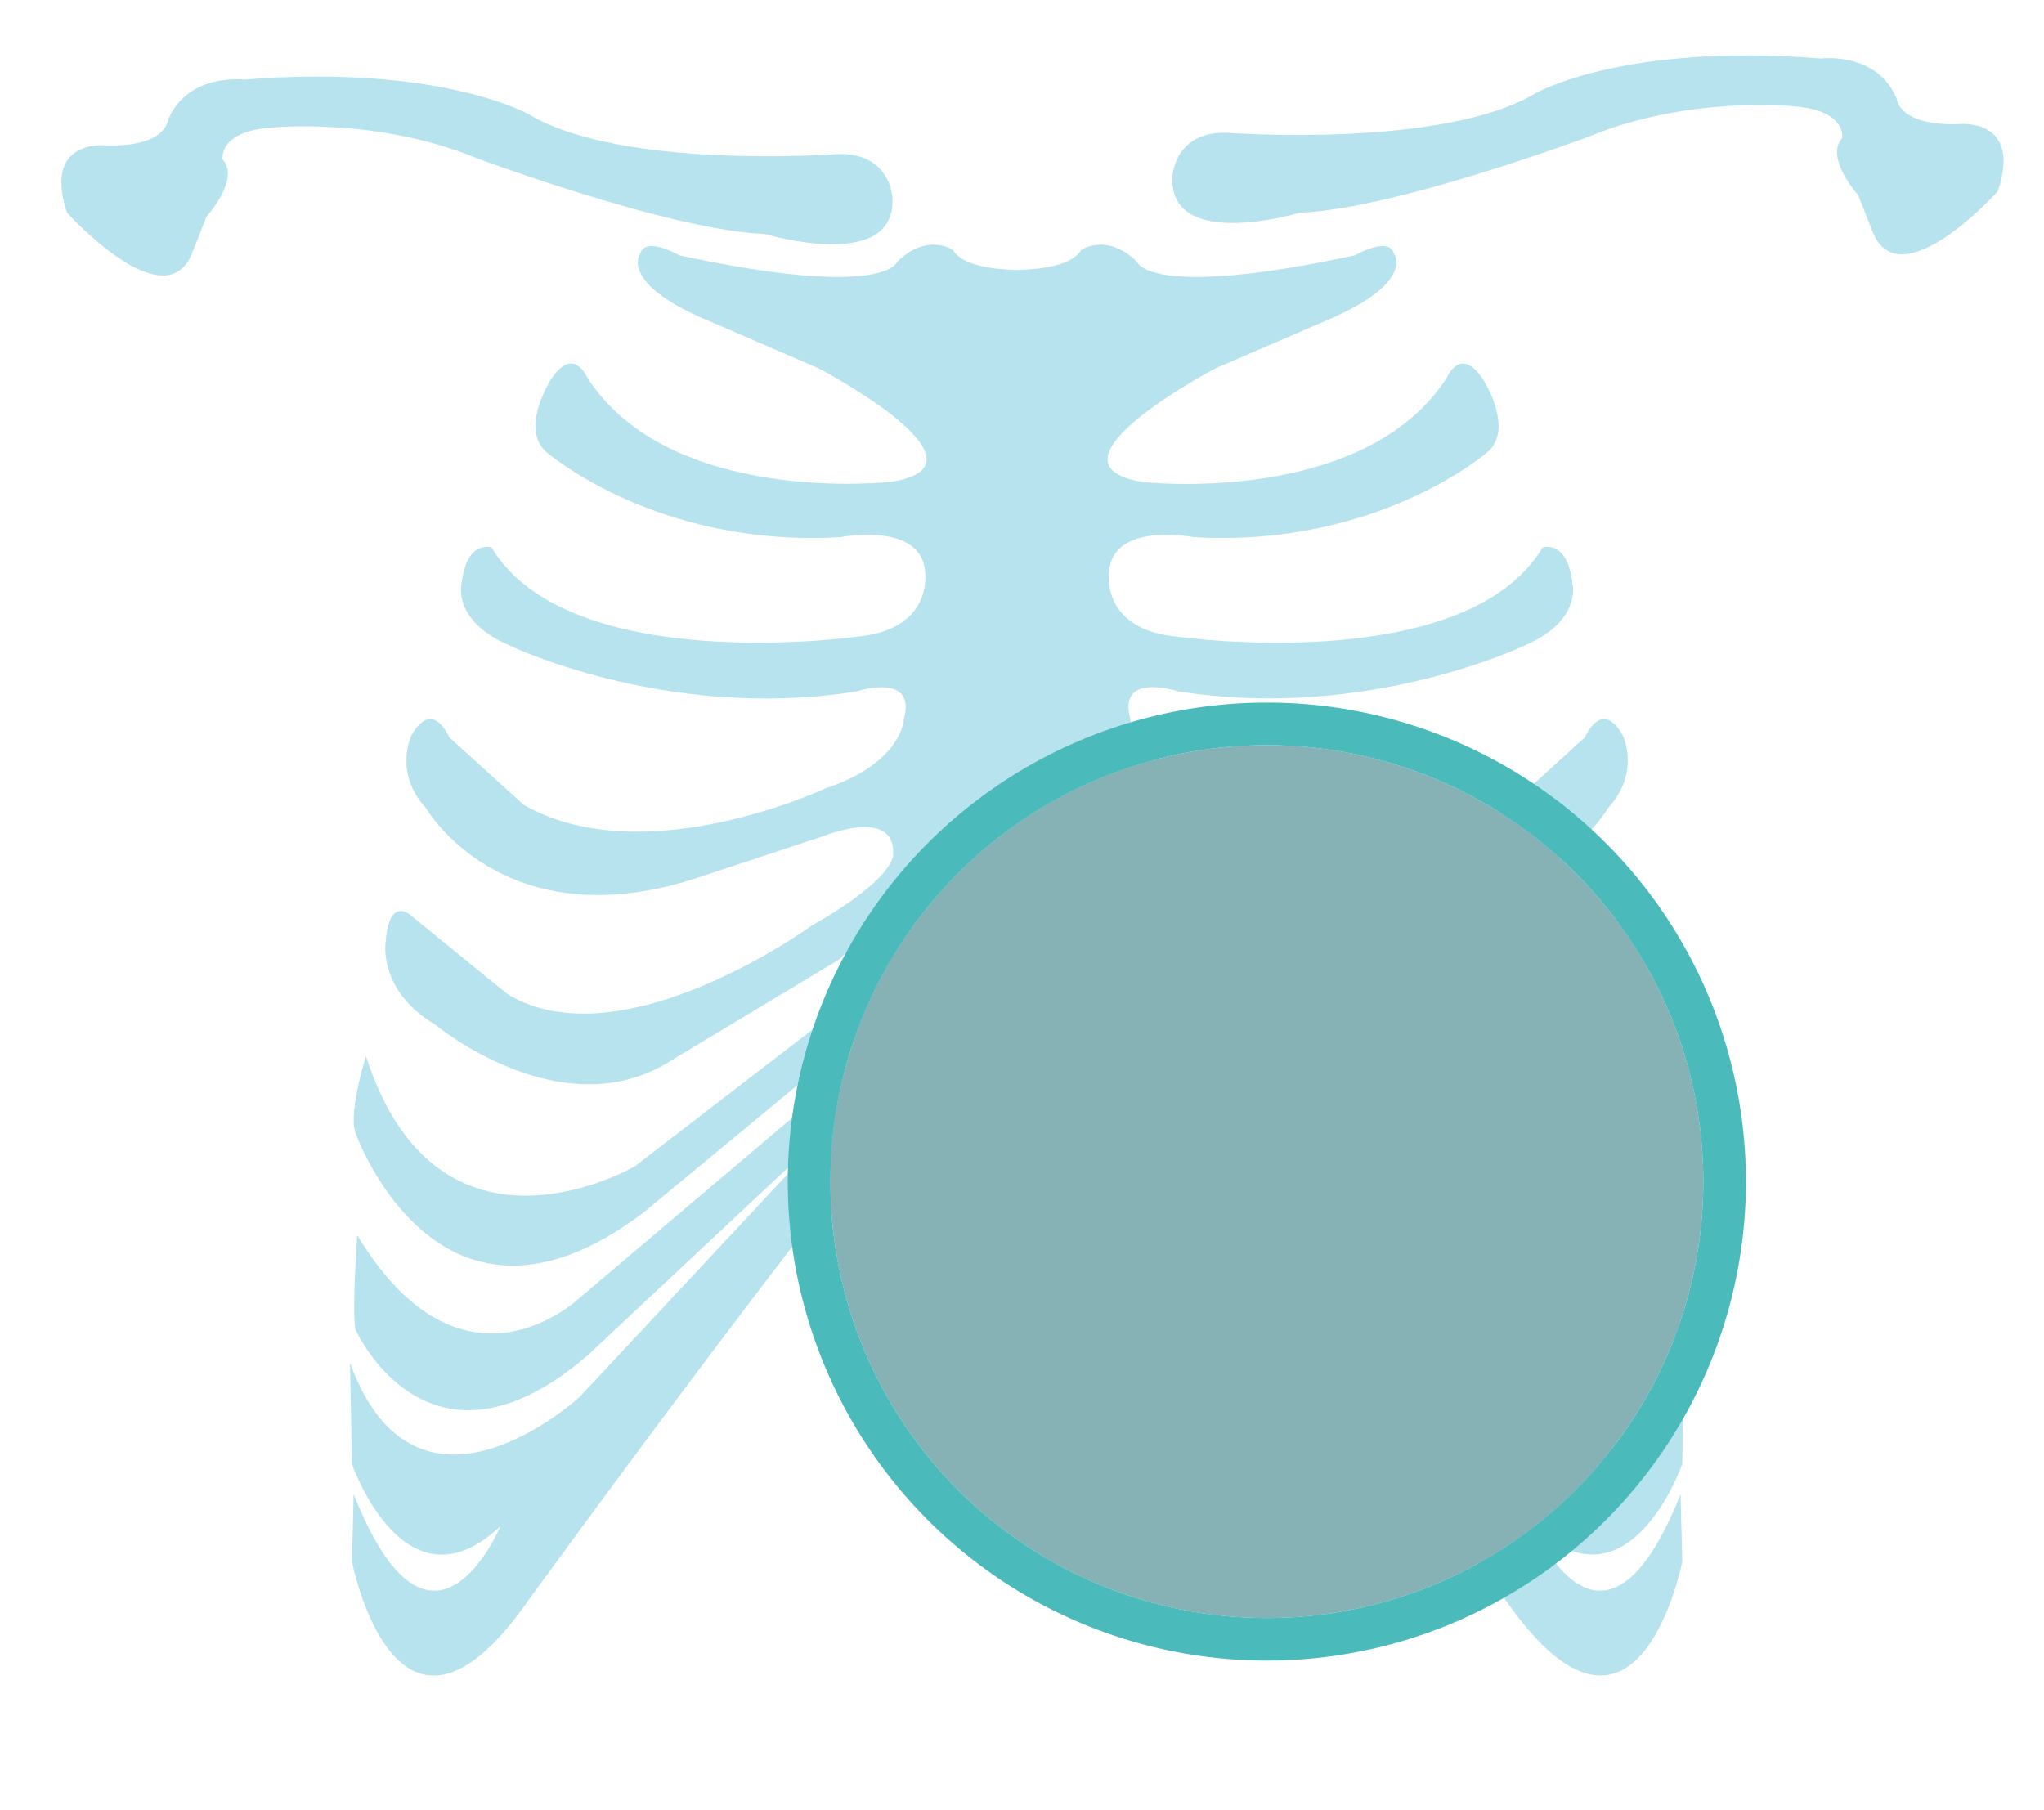 <svg xmlns="http://www.w3.org/2000/svg" xmlns:xlink="http://www.w3.org/1999/xlink" width="96" height="85" viewBox="0 0 96 85"><defs><path id="2zjka" d="M1427 1491v-23h23v23zm2.37-11.5a9.12 9.12 0 1 0 18.25 0 9.12 9.12 0 0 0-18.25 0z"/><path id="2zjkb" d="M1422 1496v-33h33v33zm2.84-16.5a13.66 13.66 0 1 0 27.32 0 13.66 13.66 0 0 0-27.32 0z"/><path id="2zjkc" d="M1416 1502v-45h45v45zm2-22.5a20.5 20.5 0 1 0 41 0 20.5 20.5 0 0 0-41 0z"/><path id="2zjkd" d="M1401.34 1431.41c-4.65-1.91-9.55-1.42-9.55-1.42-2.58.17-2.33 1.5-2.33 1.5.83.92-.75 2.67-.75 2.67l-.66 1.66c-1.25 3.33-5.9-1.83-5.9-1.83-1.16-3.5 1.83-3.16 1.83-3.16 2.82.08 2.9-1.17 2.9-1.17.92-2.25 3.58-1.92 3.58-1.92 9.22-.74 13.38 1.63 13.38 1.63 4.36 2.62 14.45 1.87 14.45 1.87 2.5-.12 2.62 2 2.62 2 .25 3.62-5.98 1.75-5.98 1.75-4.45-.16-13.59-3.58-13.59-3.58zm38.71 2.58s-6.23 1.87-5.98-1.75c0 0 .12-2.12 2.62-2 0 0 10.1.75 14.45-1.87 0 0 4.16-2.37 13.38-1.62 0 0 2.66-.34 3.57 1.91 0 0 .09 1.26 2.91 1.17 0 0 3-.33 1.83 3.16 0 0-4.65 5.16-5.9 1.84l-.66-1.67s-1.58-1.75-.75-2.67c0 0 .25-1.33-2.33-1.5 0 0-4.9-.5-9.55 1.42 0 0-9.14 3.42-13.59 3.58zm10.98 61.69s3.24 7.74 6.9-1.5l.08 3.17s-2.08 10.65-8.23 1.9c0 0-16.86-23.22-20.19-25.97 0 0 .75 6.5-2.57 6.17l-.25-.06-.25.06c-3.32.33-2.58-6.17-2.58-6.17-3.32 2.75-20.19 25.98-20.19 25.98-6.14 8.74-8.22-1.91-8.22-1.91l.08-3.17c3.66 9.24 6.9 1.5 6.9 1.5-4.49 4.24-6.98-2.91-6.98-2.91l-.09-4.75c3.16 8.65 10.8 1.58 10.8 1.58l11.89-12.74-11.55 10.82c-7.48 6.41-10.89-1.24-10.89-1.24-.16-1 .09-4.42.09-4.42 4.98 8.25 10.47 2.92 10.47 2.92l13.46-11.4c3.98-4.42.08-1.33.08-1.33l-10.55 8.73c-9.64 7.33-13.55-3.74-13.55-3.74-.33-1 .5-3.59.5-3.59 3.4 10.58 12.63 5.17 12.63 5.17l10.06-7.74c2.49-2.17 1.99-3.08 1.99-3.08-.91-.67-2.41 1.08-2.41 1.08l-7.9 4.75c-5.14 3.32-11.13-1.67-11.13-1.67-2.66-1.58-2.32-3.83-2.32-3.83.16-2.33 1.24-1.25 1.24-1.25l4.49 3.66c5.4 3.25 14.31-3.24 14.31-3.24 4.05-2.31 3.8-3.37 3.8-3.37.07-2.19-3.3-.81-3.3-.81l-6.04 2c-9.04 2.87-12.6-3.32-12.6-3.32-1.55-1.69-.68-3.43-.68-3.43 1-1.75 1.77.1 1.77.1l3.49 3.17c5.65 3.24 14.18-.77 14.18-.77 3.62-1.2 3.68-3.25 3.68-3.25.62-2.25-2.24-1.3-2.24-1.3-8.98 1.42-16.41-2.22-16.41-2.22-2.58-1.17-2.12-2.87-2.12-2.87.25-2.08 1.41-1.67 1.41-1.67 3.66 6.08 17.12 4.19 17.12 4.19 3.67-.32 3.24-3.06 3.24-3.06-.19-2.37-3.99-1.62-3.99-1.62-8.64.5-13.8-4-13.8-4-1.24-1.08.17-3.33.17-3.33 1.08-1.75 1.75-.17 1.75-.17 3.9 6.08 14.29 4.9 14.29 4.9 5.15-.82-3.4-5.32-3.4-5.32l-5-2.16c-4.48-1.83-3.4-3.24-3.4-3.24.25-.84 1.83.08 1.83.08 9.64 2.08 10.22.33 10.22.33 1.41-1.42 2.64-.58 2.64-.58.4.72 1.82.91 3 .94 1.2-.03 2.6-.22 3.02-.94 0 0 1.23-.84 2.64.58 0 0 .58 1.75 10.22-.33 0 0 1.58-.92 1.83-.08 0 0 1.08 1.4-3.4 3.24l-5 2.16s-8.55 4.5-3.4 5.33c0 0 10.38 1.17 14.29-4.91 0 0 .66-1.58 1.74.17 0 0 1.42 2.25.17 3.33 0 0-5.15 4.5-13.8 4 0 0-3.8-.75-3.98 1.62 0 0-.44 2.74 3.24 3.06 0 0 13.46 1.9 17.12-4.19 0 0 1.16-.41 1.4 1.67 0 0 .47 1.7-2.11 2.87 0 0-7.44 3.64-16.41 2.21 0 0-2.87-.94-2.24 1.3 0 0 .06 2.07 3.67 3.26 0 0 8.54 4.01 14.2.77l3.48-3.17s.77-1.85 1.77-.1c0 0 .87 1.74-.69 3.43 0 0-3.55 6.19-12.59 3.31l-6.04-2s-3.37-1.37-3.3.82c0 0-.25 1.06 3.8 3.37 0 0 8.9 6.49 14.3 3.24l4.5-3.66s1.08-1.08 1.24 1.25c0 0 .33 2.25-2.32 3.83 0 0-5.99 5-11.14 1.67l-7.9-4.75s-1.49-1.75-2.4-1.08c0 0-.5.91 2 3.08l10.05 7.74s9.22 5.41 12.63-5.17c0 0 .83 2.59.5 3.59 0 0-3.91 11.07-13.55 3.74l-10.55-8.73s-3.9-3.09.08 1.32l13.46 11.4s5.49 5.34 10.47-2.9c0 0 .25 3.4.08 4.4 0 0-3.4 7.66-10.88 1.25l-11.55-10.82 11.88 12.74s7.65 7.07 10.8-1.58l-.08 4.75s-2.5 7.15-6.98 2.9z"/><path id="2zjke" d="M1438.5 1470.37a9.13 9.13 0 1 1 0 18.26 9.13 9.13 0 0 1 0-18.26z"/><path id="2zjkg" d="M1438.5 1465.84a13.66 13.66 0 1 1 0 27.32 13.66 13.66 0 0 1 0-27.32z"/><path id="2zjki" d="M1438.5 1459a20.5 20.5 0 1 1 0 41 20.5 20.5 0 0 1 0-41z"/><clipPath id="2zjkf"><use fill="#fff" xlink:href="#2zjka"/></clipPath><clipPath id="2zjkh"><use fill="#fff" xlink:href="#2zjkb"/></clipPath><clipPath id="2zjkj"><use fill="#fff" xlink:href="#2zjkc"/></clipPath></defs><g><g transform="translate(-1379 -1424)"><g><use fill="#b7e3ee" xlink:href="#2zjkd"/></g><g><g><use fill="#86b1b5" xlink:href="#2zjke"/><use fill="#fff" fill-opacity="0" stroke="#4ababb" stroke-linecap="round" stroke-linejoin="round" stroke-miterlimit="50" stroke-width="4" clip-path="url(&quot;#2zjkf&quot;)" xlink:href="#2zjke"/></g><g><use fill="#86b1b5" xlink:href="#2zjkg"/><use fill="#fff" fill-opacity="0" stroke="#4ababb" stroke-linecap="round" stroke-linejoin="round" stroke-miterlimit="50" stroke-width="4" clip-path="url(&quot;#2zjkh&quot;)" xlink:href="#2zjkg"/></g><g><use fill="#86b1b5" xlink:href="#2zjki"/><use fill="#fff" fill-opacity="0" stroke="#4ababb" stroke-linecap="round" stroke-linejoin="round" stroke-miterlimit="50" stroke-width="4" clip-path="url(&quot;#2zjkj&quot;)" xlink:href="#2zjki"/></g></g></g></g></svg>